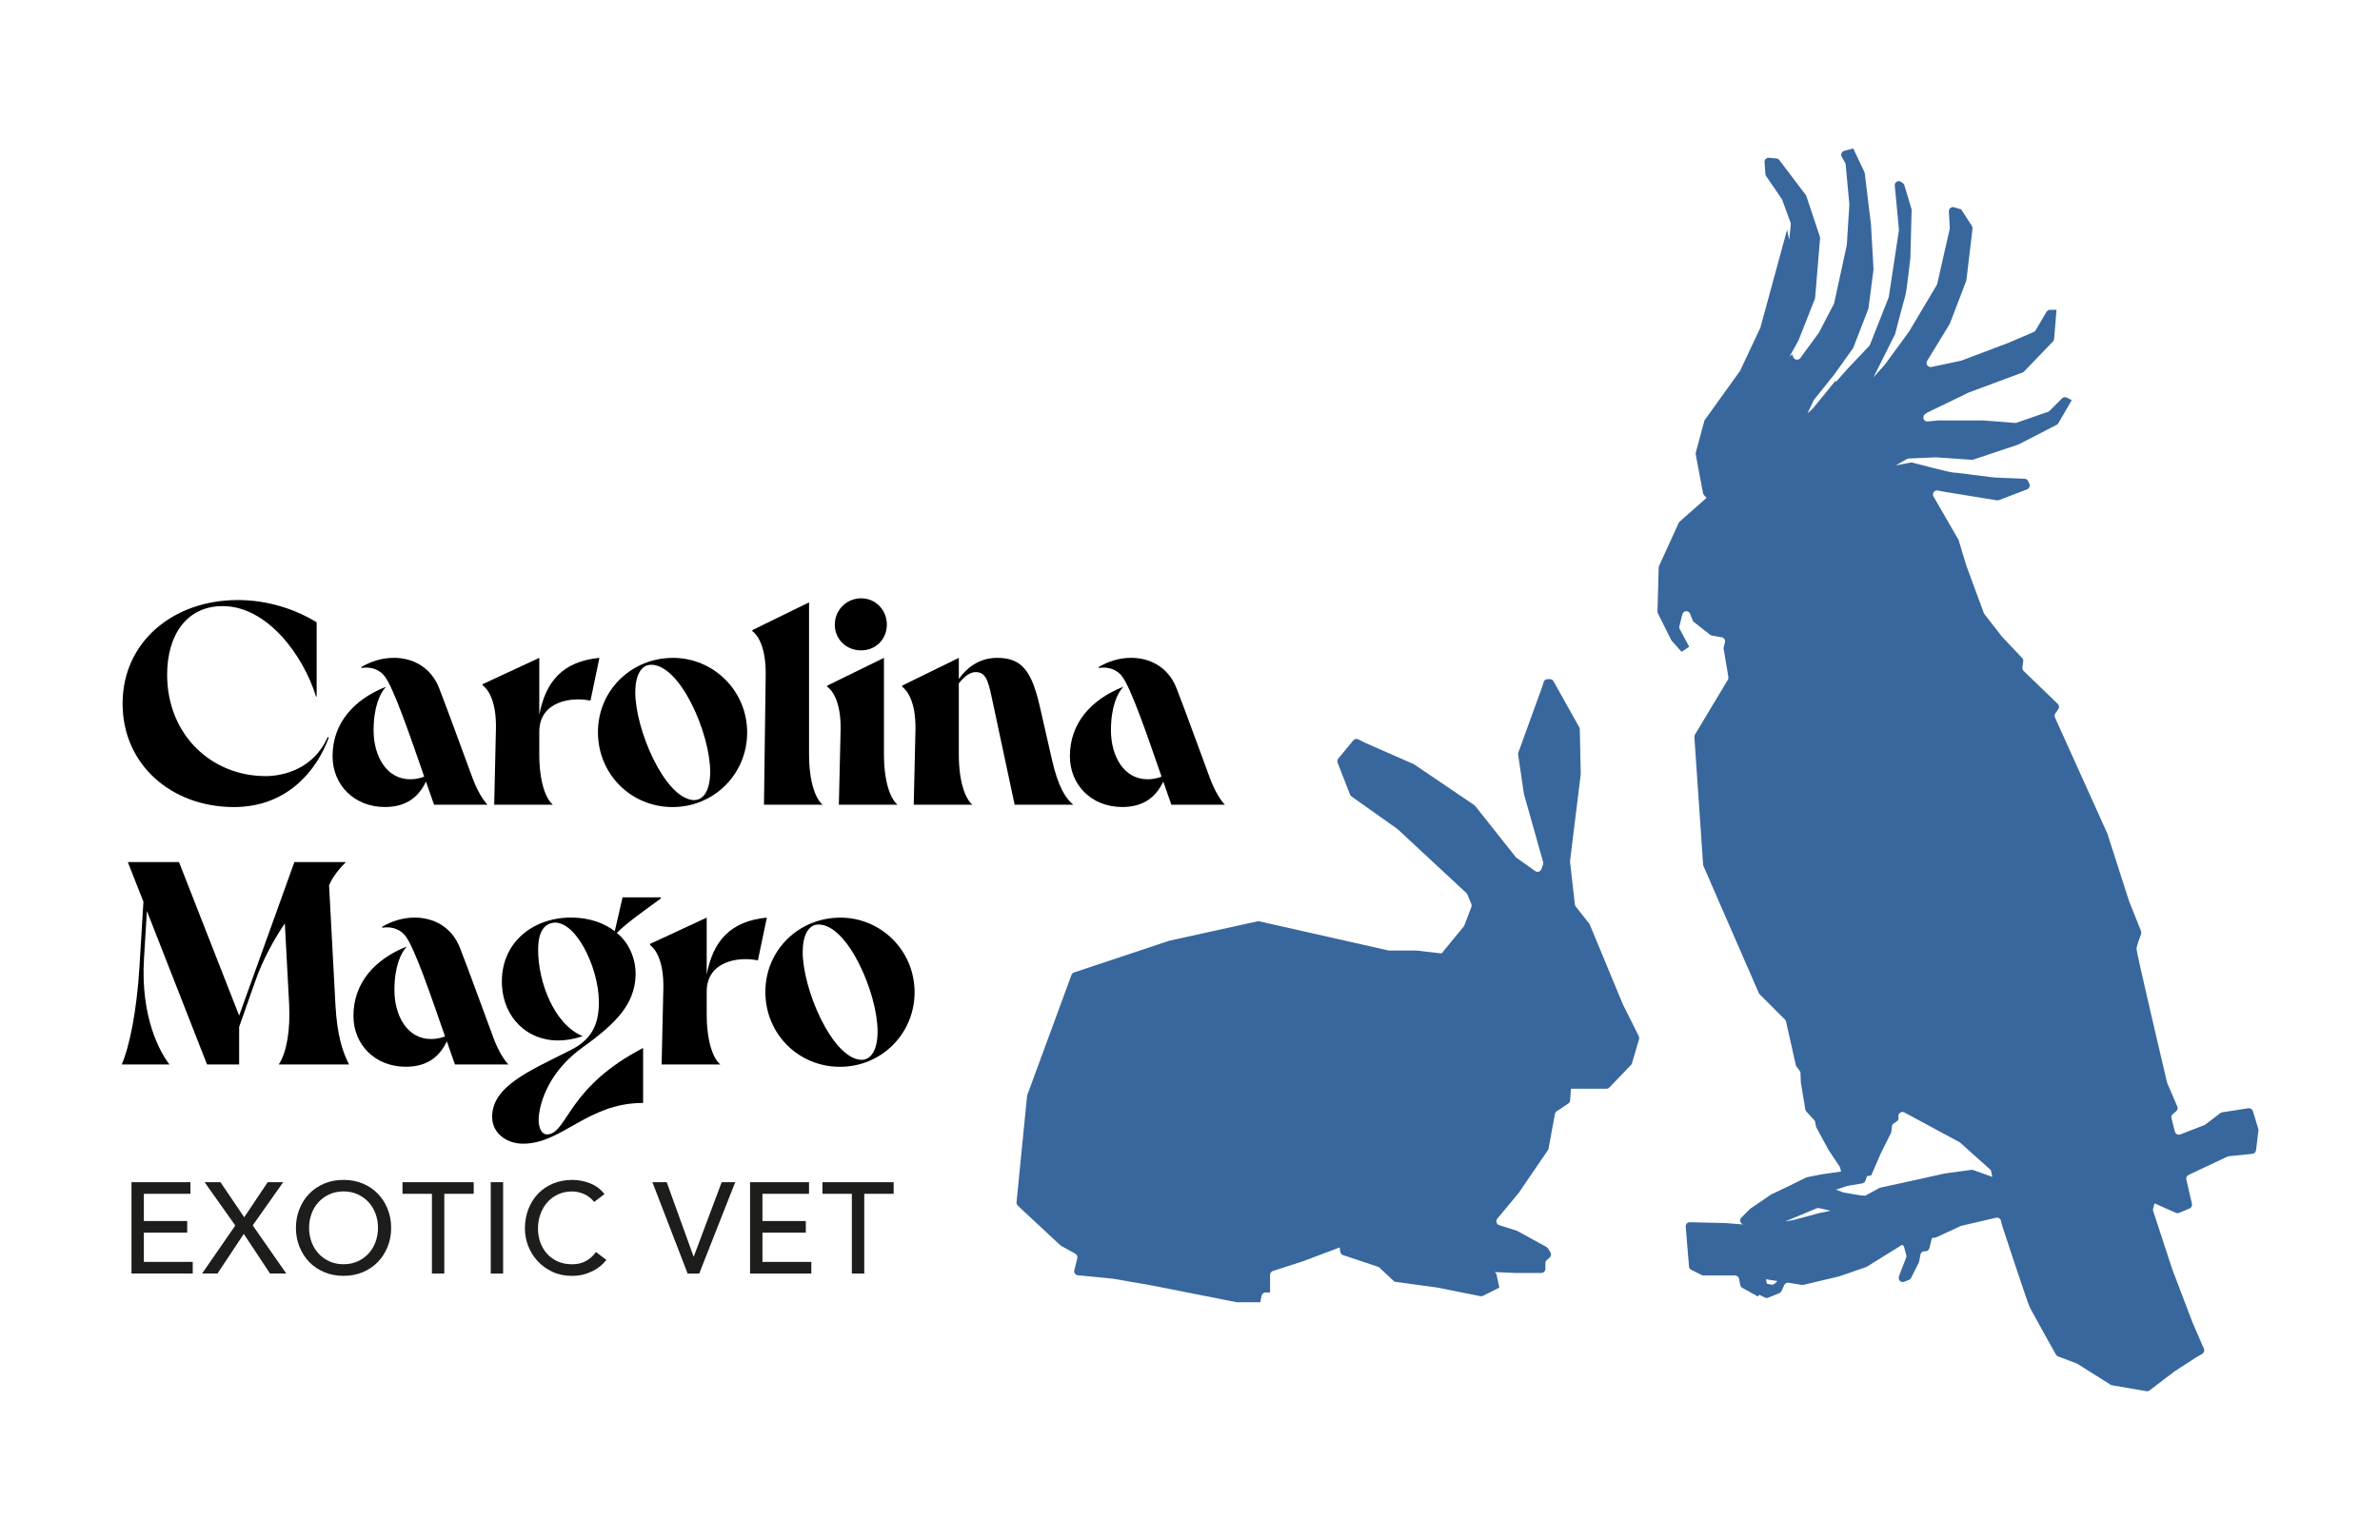 <?xml version="1.0" encoding="UTF-8"?><svg id="Layer_1" xmlns="http://www.w3.org/2000/svg" viewBox="0 0 850.39 550.25"><defs><style>.cls-1{fill:#1d1d1b;}.cls-2{fill:#38679d;}</style></defs><g><path d="m84.93,214.44c10.74,0,20.66,3.31,28.21,7.96v26.55h-.21c-4.65-14.98-17.56-32.34-33.37-32.34-13.02,0-19.84,10.54-19.84,24.49,0,21.49,15.81,36.27,35.23,36.27,5.79,0,17.05-2.27,22.11-13.95l.41.21c-4.13,11.26-14.47,24.8-33.89,24.8-22.11,0-39.78-14.98-39.78-36.99s18.08-36.99,41.12-36.99Z"/><path d="m137.93,245.44c-2.17,2.27-4.44,7.23-4.44,15.6,0,9.2,4.65,17.57,13.23,17.46,1.55,0,3.2-.31,4.86-.93-4.86-13.95-11.06-32.34-14.36-36.16-2.27-2.69-5.58-3.1-8.06-2.69l-.1-.31c3.51-2.07,7.44-3.31,11.67-3.31,6.2,0,13.12,2.89,16.22,10.95,3.62,9.3,7.96,21.49,11.98,32.24,1.65,4.44,3.82,7.85,5.27,9.3h-19.11l-2.89-8.27c-2.89,6.1-7.65,9.09-14.67,9.09-10.95,0-18.7-7.85-18.7-18.18,0-11.88,7.75-20.35,19.11-24.8Z"/><path d="m172.44,244.51l20.25-9.4v20.35c2.27-11.98,8.47-19.11,21.49-20.35l-3.2,15.29c-6.82-1.45-18.29.21-18.29,11.16v7.96c0,10.33,2.48,16.12,4.86,18.08h-20.97l.62-27.17c.21-10.33-3.1-14.36-4.75-15.5v-.41Z"/><path d="m240.42,235.11c14.67,0,26.55,11.88,26.55,26.66s-11.78,26.66-26.66,26.66-26.66-11.78-26.66-26.76,11.99-26.55,26.76-26.55Zm7.23,50.83c3.93.21,6.1-3.82,6.1-10.13,0-13.64-10.64-38.23-21.08-38.23-3.72,0-5.68,4.03-5.68,9.81,0,13.33,10.44,37.71,20.66,38.54Z"/><path d="m268.83,225.19l20.25-9.92v54.24c0,10.33,2.48,16.12,4.86,18.08h-20.97l.62-46.49c.1-10.33-3.1-14.36-4.75-15.5v-.41Z"/><path d="m295.59,245.03l20.25-9.92v34.41c0,10.33,2.48,16.12,4.86,18.08h-20.97l.62-26.66c.21-10.33-3.1-14.36-4.75-15.5v-.41Zm12.09-31.2c5.37,0,9.2,4.34,9.2,9.4s-3.82,9.2-9.2,9.2-9.4-4.03-9.4-9.2,4.13-9.4,9.4-9.4Z"/><path d="m322.35,245.03l20.25-9.92v7.54c2.48-3.51,6.82-7.54,13.74-7.54,8.89,0,12.3,4.86,15.19,17.36l4.34,19.01c2.27,10.02,5.06,14.05,7.64,16.12h-20.97l-7.65-35.85c-1.45-6.72-2.07-10.85-5.27-11.47-2.89-.52-4.96,1.45-7.03,3.93v25.31c0,10.33,2.48,16.12,4.86,18.08h-20.97l.62-26.66c.21-10.33-3.1-14.36-4.75-15.5v-.41Z"/><path d="m401.39,245.44c-2.17,2.27-4.44,7.23-4.44,15.6,0,9.2,4.65,17.57,13.23,17.46,1.55,0,3.2-.31,4.86-.93-4.86-13.95-11.06-32.34-14.36-36.16-2.27-2.69-5.58-3.1-8.06-2.69l-.1-.31c3.51-2.07,7.44-3.31,11.67-3.31,6.2,0,13.12,2.89,16.22,10.95,3.62,9.3,7.96,21.49,11.98,32.24,1.65,4.44,3.82,7.85,5.27,9.3h-19.12l-2.89-8.27c-2.89,6.1-7.65,9.09-14.67,9.09-10.95,0-18.7-7.85-18.7-18.18,0-11.88,7.75-20.35,19.11-24.8Z"/><path d="m43.5,380.43c2.89-6.72,5.37-19.53,6.3-34.41l1.45-23.76-5.58-14.16h18.29l21.49,54.86,19.73-54.86h18.39c-1.76,1.76-4.55,4.86-5.99,8.27l2.27,42.67c.62,11.26,2.58,16.84,4.86,21.39h-25.11c3-4.55,4.13-12.71,3.72-21.39l-1.55-29.03c-4.03,5.99-7.96,13.12-10.64,20.87l-5.68,16.12v13.43h-11.47l-21.49-54.86-1.03,16.84c-1.34,21.39,5.89,33.89,9.09,38.02h-17.05Z"/><path d="m145.37,338.27c-2.17,2.27-4.44,7.23-4.44,15.6,0,9.2,4.65,17.57,13.23,17.46,1.55,0,3.2-.31,4.86-.93-4.86-13.95-11.06-32.34-14.36-36.16-2.27-2.69-5.58-3.1-8.06-2.69l-.1-.31c3.51-2.07,7.44-3.31,11.68-3.31,6.2,0,13.12,2.89,16.22,10.95,3.62,9.3,7.96,21.49,11.99,32.24,1.65,4.44,3.82,7.85,5.27,9.3h-19.11l-2.89-8.27c-2.89,6.1-7.64,9.09-14.67,9.09-10.95,0-18.7-7.85-18.7-18.18,0-11.88,7.75-20.35,19.11-24.8Z"/><path d="m203.54,375.47c7.64-3.72,10.54-9.09,10.44-17.57-.1-12.71-8.89-30.07-16.95-28-3.93,1.03-4.75,5.48-4.75,9.61,0,11.26,5.58,26.55,15.91,30.79-2.89,1.03-5.99,1.55-8.89,1.55-10.95,0-19.32-8.16-19.94-19.63-.83-15.29,11.26-24.8,25.83-24.28,5.58.21,10.54,1.86,14.47,4.86l2.79-12.09h13.64v.41c-5.58,4.13-11.78,8.37-15.71,12.3,4.34,3.41,6.92,9.3,6.72,15.29-.41,10.13-6.72,16.84-18.8,25.52-11.37,8.06-15.29,18.6-15.81,25.11-.21,3.1.72,6.72,3.82,5.99,6.61-1.55,7.13-17.15,33.48-30.79v19.63c-19.84,0-28.93,14.57-42.88,14.57-5.89,0-11.06-3.72-11.06-9.61,0-10.85,13.12-16.33,27.69-23.66Z"/><path d="m232.26,337.34l20.25-9.4v20.35c2.27-11.98,8.47-19.11,21.49-20.35l-3.2,15.29c-6.82-1.45-18.29.21-18.29,11.16v7.96c0,10.33,2.48,16.12,4.86,18.08h-20.97l.62-27.17c.21-10.33-3.1-14.36-4.75-15.5v-.41Z"/><path d="m300.24,327.94c14.67,0,26.55,11.88,26.55,26.66s-11.78,26.66-26.66,26.66-26.66-11.78-26.66-26.76,11.98-26.55,26.76-26.55Zm7.23,50.83c3.93.21,6.1-3.82,6.1-10.13,0-13.64-10.64-38.23-21.08-38.23-3.72,0-5.68,4.03-5.68,9.81,0,13.33,10.44,37.71,20.67,38.54Z"/><path class="cls-1" d="m46.97,422.5h21.07v4.15h-16.64v9.73h15.49v4.15h-15.49v10.46h17.47v4.15h-21.89v-32.64Z"/><path class="cls-1" d="m84.08,437.99l-10.97-15.49h5.67l8.48,12.54,8.39-12.54h5.53l-10.88,15.44,11.98,17.19h-5.81l-9.36-14.15-9.4,14.15h-5.49l11.85-17.15Z"/><path class="cls-1" d="m122.75,455.97c-2.49,0-4.78-.44-6.87-1.31s-3.88-2.08-5.37-3.62c-1.49-1.54-2.66-3.35-3.5-5.44-.85-2.09-1.27-4.35-1.27-6.78s.42-4.69,1.27-6.78c.84-2.09,2.01-3.9,3.5-5.44,1.49-1.54,3.28-2.74,5.37-3.62s4.38-1.31,6.87-1.31,4.78.44,6.87,1.31c2.09.88,3.88,2.08,5.37,3.62s2.66,3.35,3.5,5.44c.84,2.09,1.27,4.35,1.27,6.78s-.42,4.69-1.27,6.78c-.85,2.09-2.01,3.9-3.5,5.44-1.49,1.54-3.28,2.74-5.37,3.62-2.09.88-4.38,1.31-6.87,1.31Zm0-4.15c1.87,0,3.56-.35,5.07-1.04,1.51-.69,2.8-1.62,3.87-2.79,1.08-1.17,1.9-2.54,2.49-4.13.58-1.58.88-3.26.88-5.05s-.29-3.46-.88-5.05-1.41-2.96-2.49-4.13c-1.08-1.17-2.37-2.1-3.87-2.79-1.51-.69-3.2-1.04-5.07-1.04s-3.57.35-5.07,1.04c-1.51.69-2.8,1.62-3.87,2.79-1.08,1.17-1.91,2.54-2.49,4.13s-.88,3.27-.88,5.05.29,3.46.88,5.05c.58,1.58,1.41,2.96,2.49,4.13,1.08,1.17,2.37,2.1,3.87,2.79,1.51.69,3.2,1.04,5.07,1.04Z"/><path class="cls-1" d="m154.33,426.65h-10.51v-4.15h25.44v4.15h-10.51v28.49h-4.42v-28.49Z"/><path class="cls-1" d="m175.35,422.5h4.42v32.64h-4.42v-32.64Z"/><path class="cls-1" d="m212.27,429.55c-.92-1.2-2.09-2.12-3.5-2.77-1.41-.65-2.87-.97-4.38-.97-1.84,0-3.51.35-5,1.04-1.49.69-2.77,1.64-3.83,2.84s-1.88,2.6-2.46,4.22c-.59,1.61-.88,3.34-.88,5.19,0,1.72.28,3.35.83,4.89s1.35,2.89,2.4,4.06,2.32,2.09,3.83,2.77c1.51.68,3.21,1.01,5.12,1.01s3.52-.38,4.93-1.15c1.41-.77,2.61-1.84,3.6-3.23l3.73,2.81c-.25.34-.68.82-1.29,1.45s-1.43,1.26-2.44,1.89c-1.01.63-2.24,1.18-3.66,1.66-1.43.48-3.08.72-4.95.72-2.58,0-4.91-.49-6.98-1.48-2.07-.98-3.84-2.27-5.3-3.87-1.46-1.6-2.58-3.4-3.34-5.42-.77-2.01-1.15-4.05-1.15-6.11,0-2.52.42-4.85,1.24-6.98.83-2.14,1.99-3.98,3.48-5.53,1.49-1.55,3.28-2.76,5.37-3.62,2.09-.86,4.39-1.29,6.91-1.29,2.15,0,4.26.42,6.34,1.24,2.08.83,3.77,2.11,5.09,3.83l-3.69,2.81Z"/><path class="cls-1" d="m233.1,422.5h5.12l9.59,26.55h.09l9.96-26.55h4.84l-12.86,32.64h-4.15l-12.58-32.64Z"/><path class="cls-1" d="m268,422.5h21.07v4.15h-16.64v9.73h15.49v4.15h-15.49v10.46h17.47v4.15h-21.9v-32.64Z"/><path class="cls-1" d="m304.37,426.65h-10.51v-4.15h25.45v4.15h-10.51v28.49h-4.43v-28.49Z"/></g><path class="cls-2" d="m803.28,396.08l-9.29,1.45c-.24.04-.47.13-.66.28l-5.33,4.08c-.11.08-.23.15-.36.2l-8.6,3.33c-.82.32-1.72-.15-1.94-1l-1.21-4.81c-.14-.54.05-1.12.48-1.47l1.19-.99c.5-.41.66-1.1.41-1.69l-3.61-8.43c-.03-.08-.06-.14-.08-.23-.59-2.49-10.88-46.26-10.88-47.59,0-1.08,1.14-4.15,1.61-5.38.13-.34.13-.71,0-1.05l-4.3-10.78s-.02-.06-.03-.1l-7.69-23.95c-.02-.05-.04-.1-.06-.15l-18.69-41.41c-.21-.47-.16-1.02.14-1.44l1.06-1.48c.42-.59.35-1.39-.17-1.89l-12.21-11.79c-.33-.32-.49-.77-.43-1.23l.28-2.23c.05-.43-.09-.87-.39-1.18l-7.2-7.63s-.06-.07-.09-.11l-6.18-7.94c-.09-.12-.17-.25-.22-.39l-6.27-17.01s-.02-.06-.03-.08l-2.67-8.88c-.03-.11-.08-.21-.13-.31l-8.87-15.35c-.63-1.08.32-2.4,1.55-2.15l1.96.39,19.14,3.12c.25.04.52.01.76-.08l10.04-3.86c.77-.3,1.14-1.17.81-1.93l-.41-.95c-.22-.51-.7-.85-1.26-.88-2.41-.11-8.89-.41-10-.41-1.37,0-14.09-1.82-15.45-1.82-1.24,0-12.65-3.01-14.68-3.55-.21-.06-.42-.06-.64-.02l-5.06.97-.08-.05,3.8-2.17c.2-.11.43-.18.66-.19l9.55-.43c.06,0,.11,0,.17,0l12.81.88c.19.01.38-.01.56-.07l15.97-5.33c.07-.02.14-.05.21-.09l13.61-7.02c.25-.13.45-.32.59-.56l4.79-8.26-.32-.16h0l-1.47-.74c-.56-.28-1.24-.17-1.68.27l-4.47,4.47c-.16.16-.35.27-.55.35l-11.21,3.88c-.19.07-.39.09-.59.08l-11.46-.88s-.07,0-.11,0h-15.76s-.1,0-.15,0l-3.67.37c-1.48.15-2.2-1.75-1-2.62l.55-.4c.07-.05.14-.1.22-.13l14.81-7.18s.08-.04.13-.05l19.16-7.13c.21-.08.39-.2.54-.36l10.32-10.74c.23-.24.37-.56.4-.89l.86-10.39h-2.34c-.52,0-.99.27-1.25.72l-3.87,6.59c-.16.27-.4.48-.68.6l-9.1,3.9-16.71,6.32c-.07.03-.14.05-.21.06l-10.52,2.22c-1.25.26-2.21-1.09-1.54-2.18l8.01-13.12c.05-.08.09-.16.12-.24l5.8-15.15c.04-.11.07-.23.09-.35l2.19-18.38c.04-.34-.04-.68-.22-.96l-3.28-5.1h0l-.53-.82-2.55-.77c-.97-.29-1.93.47-1.87,1.47l.32,5.9c0,.13,0,.27-.03.4l-4.44,19.57c-.03.15-.09.29-.17.42l-9.84,16.55s-.05.08-.08.12l-8.55,11.7s-.06.07-.09.11l-4.13,4.63.09-.13,7.65-15.3c.05-.09.08-.18.1-.28.35-1.36,3.17-12.21,3.6-13.49.44-1.31,1.71-12.66,1.82-13.57,0-.04,0-.08,0-.12l.44-16.97c0-.15-.02-.31-.06-.46l-2.52-8.4c-.09-.3-.27-.56-.52-.75l-.6-.45c-1.01-.76-2.45.05-2.32,1.31l.13,1.25,1.35,14.36c.01.12,0,.24,0,.35l-3.59,23.73c-.02.11-.05.21-.09.32l-6.65,16.84c-.07.17-.17.33-.3.47l-7.98,8.43-3.77,4.28-.35-.19-8.1,9.91c-.05.06-.1.11-.16.16l-1.68,1.5,2.18-4.6c.05-.1.11-.2.18-.29l7.13-8.92s.03-.04.05-.06l6.69-9.36c.07-.1.13-.21.17-.32l5.32-13.75c.04-.11.07-.22.09-.34l1.78-13.77c.01-.09.01-.18,0-.27l-.9-15.72s0-.06,0-.09l-2.23-18.34c-.02-.16-.06-.31-.13-.45l-3.99-8.42-1.17.32h0l-2.04.55c-.91.25-1.35,1.28-.89,2.11l1.22,2.2c.1.18.16.37.18.57l1.32,14.12c0,.08,0,.15,0,.23l-.9,14.31c0,.07-.01.15-.03.22l-4.48,20.6c-.03.13-.07.25-.13.36l-5.3,10.18c-.03.07-.07.13-.12.19l-6.56,8.95c-.68.93-2.11.74-2.53-.33l-.38-.99-.94.81,3.17-5.73c.03-.06.06-.11.08-.17l5.79-14.7c.05-.13.08-.27.1-.41l1.77-21.29c.02-.2,0-.39-.07-.58l-4.83-14.48c-.05-.15-.12-.29-.22-.42l-9.45-12.47c-.25-.33-.62-.53-1.03-.57l-2.66-.24c-.89-.08-1.65.66-1.58,1.55l.3,4.26c.02.26.1.51.25.72l5.59,8.16c.07.1.12.21.16.32l3,8.14c.08.21.1.43.08.65l-.55,5.53-.78-3.59-9.5,34.85c-.02.08-.05.16-.09.24l-7.15,15.21c-.04.08-.08.16-.14.23l-12.49,17.39c-.1.14-.18.3-.22.47l-3.02,11.24c-.06.21-.07.43-.02.65l2.59,13.81c.05.26.17.51.35.71l.91,1.01-9.59,8.48c-.15.13-.28.3-.36.49l-7.01,15.35c-.08.18-.13.37-.13.56l-.43,15.69c0,.24.05.48.15.69l4.74,9.5c.06.11.13.22.21.32l3.5,3.94,1.72-1.14h0l1.01-.67-3.37-6.32c-.17-.32-.22-.69-.13-1.04l1.06-4.24c.35-1.38,2.26-1.49,2.77-.17l.89,2.31c.09.25.25.46.46.62l5.76,4.53c.19.15.41.25.64.29l3.55.64c.83.15,1.36.97,1.15,1.79l-.44,1.75c-.05.19-.06.4-.02.59l1.68,10.07c.06.34,0,.69-.19.99l-11.76,19.59c-.15.26-.22.55-.2.85l3.13,45.63c.01.17.05.33.12.48l19.77,45.39c.07.17.18.32.31.45l9.04,9.04c.2.2.33.44.39.71l3.48,15.53c.04.2.13.38.25.54l1.16,1.57c.18.24.27.53.28.82l.09,3.05c0,.07,0,.13.02.2l1.61,9.7c.05.28.17.54.36.74l2.81,3.06c.19.21.31.46.36.74l.24,1.43c.03.16.08.31.16.45l4.28,7.9s.04.08.07.11l3.92,5.88c.09.13.15.27.19.43l.37,1.35-.09.12-7.12,1.02s-.05,0-.08.01l-4.88.98c-.13.03-.25.07-.36.12l-5.28,2.63-7.06,3.36c-.07.03-.13.07-.19.11l-7.29,4.97c-.07.05-.14.11-.21.17l-3.06,3.06c-.88.88-.32,2.38.91,2.48l6.33.5-12.9-1.02s-.05,0-.08,0l-12.66-.3c-.86-.02-1.56.71-1.48,1.57l1.17,14.27c.04.51.34.96.8,1.18l3.73,1.86c.2.1.42.15.65.15h11.27c.69,0,1.29.49,1.43,1.17l.45,2.26c.08.42.35.78.72.99l5.55,3.08.53-.59,1.94.98c.37.19.81.21,1.19.05l3.97-1.59c.34-.14.62-.4.78-.74l1.02-2.18c.27-.59.91-.92,1.55-.82l4.75.76c.19.03.38.02.56-.02l12.6-2.99s.09-.02.14-.04l9.65-3.33c.1-.04.2-.08.29-.14l12.47-7.75.13-.06.62.55.84,3.14c.08.3.06.61-.05.9l-2.21,5.69-.37,1.12c-.39,1.18.77,2.27,1.92,1.81l1.68-.67c.33-.13.6-.38.76-.7l2.73-5.47c.06-.12.1-.24.13-.37l.5-2.53c.15-.74.84-1.25,1.59-1.16h0c.72.08,1.4-.39,1.57-1.09l.9-3.59,1.52-.29,8.73-4.03c.09-.04.18-.07.28-.1l12.41-2.89c.79-.18,1.58.32,1.75,1.12s.29,1.29.34,1.47c.45,1.36,9.09,27.71,9.99,29.53.82,1.63,7.86,14.23,9.29,16.8.17.3.43.52.76.65l6.63,2.49c.09.03.18.08.26.13l11.89,7.49c.16.1.34.17.53.2l12.27,2.11c.4.07.81-.03,1.13-.28l9-6.85s.06-.04.09-.06l7.64-4.94s.04-.03.07-.04l2.01-1.16c.64-.37.91-1.16.61-1.84l-4.02-9.25-7.27-19.08-6.84-20.9c-.09-.27-.1-.55-.02-.82l.5-1.9,7.62,3.38c.37.16.78.17,1.15.01l3.74-1.56c.65-.27,1.02-.98.86-1.67l-2-8.68c-.15-.67.18-1.35.8-1.64l13.86-6.55c.15-.07.31-.11.47-.13l8.47-.87c.68-.07,1.21-.6,1.3-1.27l.86-7.06c.02-.2,0-.41-.05-.6l-1.93-6.34c-.21-.69-.9-1.12-1.62-1.01Zm-143.08,27.73l5.18-.87c.52-.09.95-.45,1.13-.95l.58-1.63,1.51-.28,3.38-7.79s.02-.05.03-.07l3.62-7.24c.07-.15.12-.31.14-.48l.24-1.98c.05-.43.3-.82.66-1.06l1.02-.65c.47-.3.73-.84.66-1.4l-.04-.38c-.14-1.17,1.1-2.01,2.14-1.45l19.67,10.61c.1.05.19.12.28.2l10.63,9.51c.24.21.4.49.46.81.11.59.23,1.22.36,1.88l-6.81-2.43c-.22-.08-.46-.1-.69-.07l-9.47,1.3s-.08.01-.12.02l-12.2,2.71-10.7,2.34c-.13.03-.26.08-.38.14l-5.01,2.72-1.54-.09c-.05,0-.11,0-.16-.02l-5.91-.99c-.09-.02-.18-.04-.27-.07l-2.59-.97,3.98-1.32c.07-.02.14-.04.22-.05Zm-10.21,9.74l-8.76,2.36s-.07.02-.11.03l-3.36.63,11.34-4.73c.28-.12.58-.14.88-.08.75.17,2.34.53,4.1.94l-3.99.83s-.06.01-.08.02Zm-15.92,25.21c-.35.32-.84.44-1.3.34l-1.47-.34h0s-.31-1.57-.31-1.57l4.11.65-1.02.92Z"/><path class="cls-2" d="m585.56,370.34l-5.67-11.34s-.03-.06-.04-.09l-11.81-28.48c-.05-.12-.12-.24-.2-.34l-4.83-6.14c-.17-.21-.27-.47-.3-.74l-1.72-15.2c-.01-.11-.01-.23,0-.34l3.81-30.89c0-.07.01-.14.01-.21l-.34-15.98c0-.24-.07-.47-.19-.68l-9.21-16.45c-.26-.46-.74-.74-1.27-.74h-.86c-.65,0-1.22.43-1.4,1.05l-.39,1.35s-.02.06-.03.09l-8.61,23.77c-.08.23-.11.47-.07.71l2.04,13.9c0,.06.02.12.04.18l6.85,24.31c.08.29.07.6-.03.88l-.59,1.66c-.33.91-1.43,1.26-2.22.69l-3.68-2.63h0s-2.99-2.13-2.99-2.13c-.11-.08-.21-.17-.3-.28l-3.08-3.89h0s-6.86-8.64-6.86-8.64h0s-4.51-5.69-4.51-5.69c-.09-.12-.2-.22-.32-.3l-21.4-14.51c-.07-.05-.15-.09-.23-.13l-17.38-7.65-2.47-1.23c-.61-.3-1.34-.15-1.77.38l-5.37,6.5c-.34.41-.43.96-.23,1.45l4.43,11.41c.1.27.28.5.52.66l16.37,11.6c.05.04.1.08.15.12l24.55,22.82c.15.14.27.31.35.51l1.41,3.37c.14.34.15.73.02,1.08l-2.51,6.59c-.06.15-.14.28-.24.41l-7.9,9.62-1.67-.19h0l-7.35-.85c-.06,0-.11,0-.17,0h-9.55c-.11,0-.22-.01-.32-.04l-46.09-10.4c-.21-.05-.42-.05-.63,0l-31.47,6.92s-.1.02-.15.04l-15.85,5.29h0s-18.07,6.02-18.07,6.02c-.42.14-.75.46-.91.88l-15.8,42.93c-.04.12-.07.24-.08.36l-3.76,37.97c-.04.45.12.9.46,1.21l15.1,14.08c.09.08.18.15.28.21l5.17,2.88c.57.32.86.99.7,1.62l-1.07,4.29c-.22.86.39,1.71,1.27,1.8l12.62,1.23s.07,0,.11.01l13.95,2.44,29.97,5.93c.09.02.19.03.28.03h8.26l.46-2.33c.14-.68.73-1.17,1.43-1.17h1.6v-6.3c0-.63.41-1.19,1.01-1.38l10.9-3.52,11.68-4.41h0s.55-.22.55-.22h0l.72-.27.22,1.56c.08.55.46,1,.98,1.18l12.5,4.17c.2.07.38.18.53.32l5.03,4.72c.22.21.5.34.8.38l14.9,2.03s.06,0,.09.02l15.22,3.05c.32.06.65.02.94-.13l4.54-2.27h0l1.31-.66-1.05-4.9-.55-.66,7.2.32h9.4c.8,0,1.46-.65,1.46-1.46v-2.08c0-.43.19-.83.51-1.11l.99-.85c.55-.47.67-1.27.29-1.88l-.89-1.42c-.13-.21-.32-.38-.53-.5l-10.39-5.7c-.08-.05-.17-.08-.26-.11l-6.22-1.97c-.98-.31-1.34-1.52-.68-2.32l7.69-9.28s.06-.07.08-.11l10.3-15.09c.11-.17.19-.36.23-.56l2.28-12.4c.07-.39.3-.73.63-.95l4.14-2.75c.38-.25.61-.66.65-1.11l.3-4.19h12.69c.4,0,.78-.16,1.05-.45l7.97-8.31.18-.62h0l2.45-8.29c.1-.35.07-.73-.09-1.06Z"/></svg>